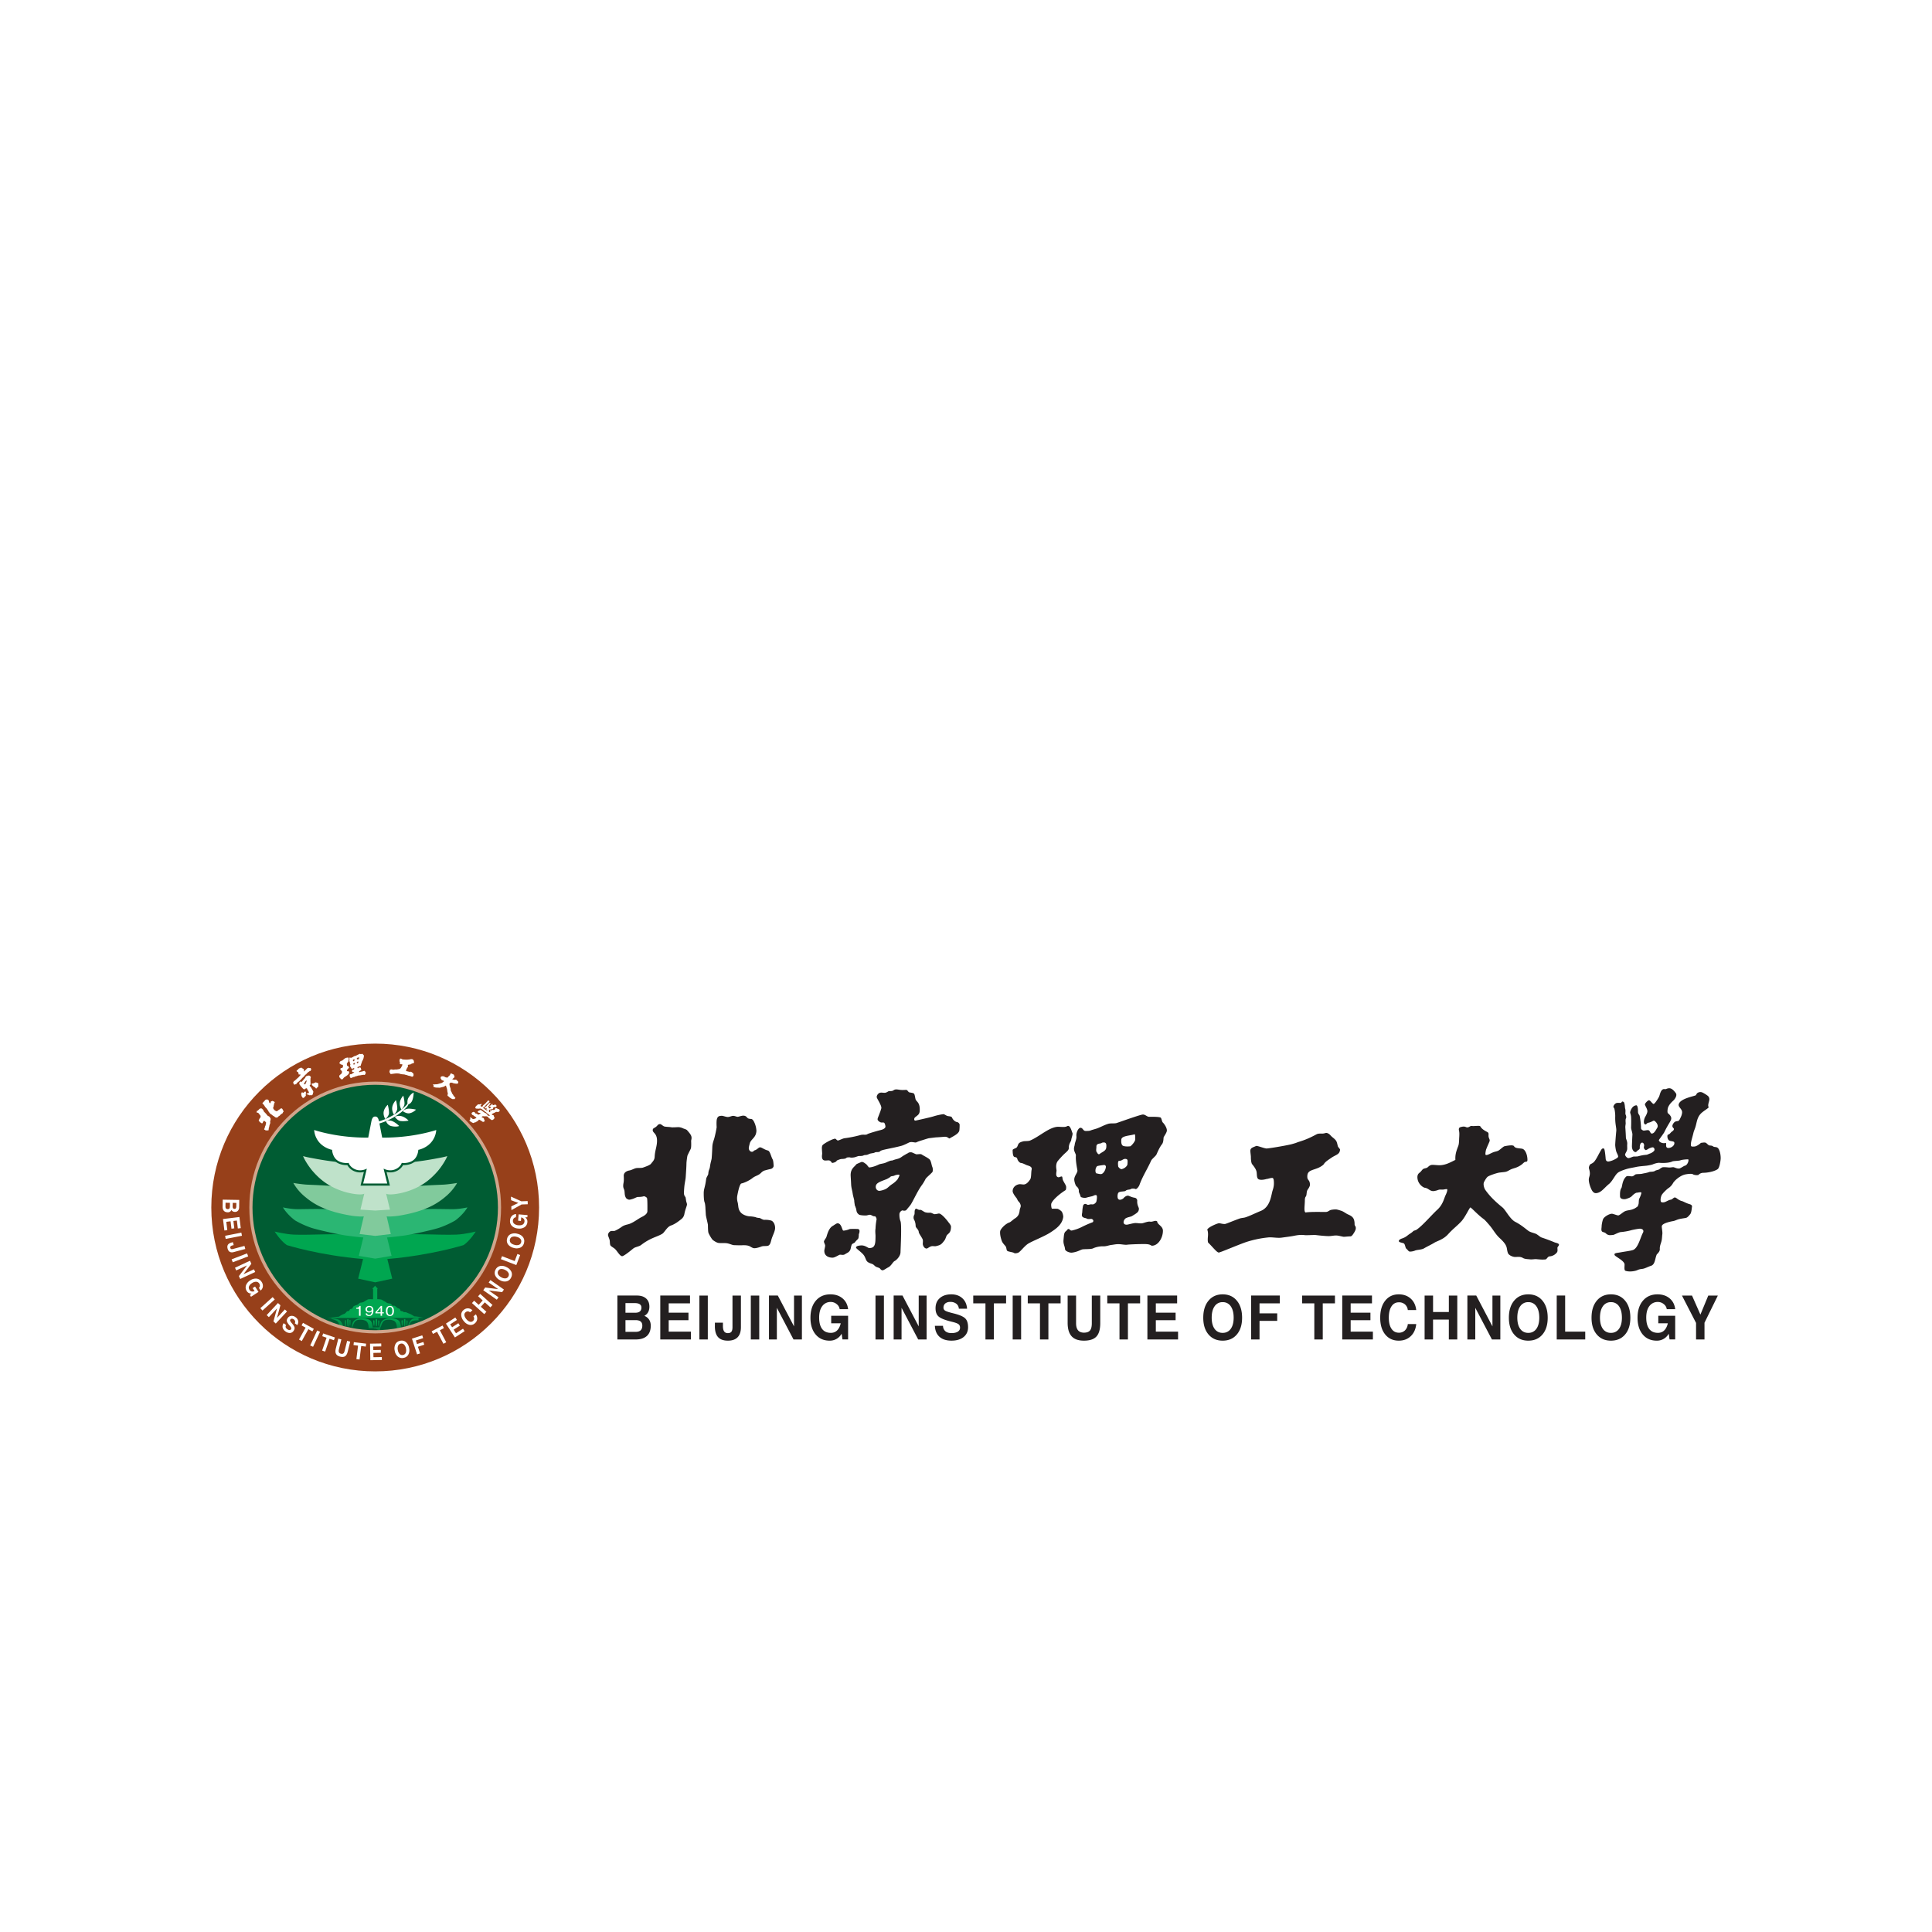 <svg width="128" height="128" fill="none" xmlns="http://www.w3.org/2000/svg"><g filter="url(#a)"><path fill-rule="evenodd" clip-rule="evenodd" d="M14 64c0-5.997 4.861-10.858 10.858-10.858 5.997 0 10.858 4.861 10.858 10.858 0 5.997-4.86 10.858-10.858 10.858C18.861 74.858 14 69.997 14 64Z" fill="#97401A"/><path fill-rule="evenodd" clip-rule="evenodd" d="M16.623 64a8.235 8.235 0 0 1 8.235-8.235 8.235 8.235 0 1 1 0 16.47A8.235 8.235 0 0 1 16.623 64Z" fill="#005C33"/><mask id="b" style="mask-type:alpha" maskUnits="userSpaceOnUse" x="16" y="55" width="18" height="18"><path d="M16.623 64a8.235 8.235 0 0 0 8.235 8.235 8.235 8.235 0 1 0 0-16.47" fill="#fff"/></mask><g mask="url(#b)" fill-rule="evenodd" clip-rule="evenodd" fill="#00A650"><path d="M24.848 69.178s-.037.06-.078.102c-.041.04-.102.081-.088.095.013.013.034.03.034.03v.676s-.297-.02-.363.018c-.071.041-.154.088-.228.14-.075.05-.19.059-.259.069-.052.007-.127.112-.198.14-.072.026-.17.059-.21.078-.084.045-.091.163-.138.18-.048.016-.13.005-.16.089-.033.095-.162.066-.178.09-.024.033-.138.165-.18.168-.04.004-.27.106-.332.179-.551.047-.76.09-.76.09l6.36-.008s-.377-.101-.624-.102a1.707 1.707 0 0 0-.32-.179c-.07-.02-.186-.079-.218-.089-.07-.024-.145.004-.169-.02-.041-.041-.081-.056-.149-.06-.068-.003-.052-.035-.08-.099-.027-.064-.099-.07-.159-.1-.044-.022-.152-.136-.206-.154-.055-.016-.114.015-.148-.012-.034-.027-.067-.112-.132-.13-.065-.016-.222-.027-.26-.071-.037-.044-.182-.099-.267-.163-.085-.065-.344-.06-.344-.06v-.683s.027-.007.024-.027c-.003-.02-.054-.051-.088-.085a.95.95 0 0 1-.082-.102ZM21.95 71.351s.003.045.053.05c.05.004.226.062.31.112.175.103.202.455.202.455l.26-.002.003.089.215.002s-.131.019-.067.023c.064.005.232.002.215.007-.017.004-.256.023-.202.023.054 0 .324.035.357.007.034-.028.007-.142.007-.142h-.374s0-.052-.044-.056c-.043-.004-.141-.004-.141-.004s-.074-.383-.31-.482c-.236-.1-.485-.082-.485-.082Z"/><path d="M22.862 71.47s-.014.326 0 .365c.013.039.067.028.067.002 0-.026.007-.329-.007-.36-.013-.03-.06-.008-.06-.008ZM23.007 71.418c-.014.043 0 .417.013.438.013.022.077.026.077 0 0-.025 0-.425-.013-.447-.013-.022-.064-.034-.077.009ZM23.189 71.441c-.04.005-.034.067-.034.132 0 .064-.003.26.034.26.036 0 .03-.23.03-.26s.01-.136-.03-.132ZM24.774 71.465c-.047 0-.047.034-.047.116s.02.271.054.271.034-.232.034-.28c0-.047-.013-.107-.04-.107ZM24.943 71.385c-.068 0-.054.084-.054.162 0 .077-.013.327.047.327.061 0 .047-.237.047-.323 0-.086.017-.166-.04-.166ZM25.085 71.478c-.028 0-.028.026-.028.107 0 .082-.013.267.028.267.04 0 .037-.228.043-.28.007-.051-.003-.094-.043-.094ZM26.648 71.465c-.047 0-.047.034-.047.116s.02.266.053.266c.034 0 .034-.227.034-.274 0-.047-.012-.108-.04-.108ZM26.817 71.385c-.068 0-.055.084-.055.162 0 .077-.013.327.048.327.06 0 .047-.237.047-.323 0-.086.017-.166-.04-.166ZM26.958 71.478c-.027 0-.027.026-.027.107 0 .082-.014.267.027.267.04 0 .037-.228.044-.28.007-.051-.004-.094-.044-.094Z"/><path d="M25.199 71.971c-.015.062-.029.138-.01.17a.71.71 0 0 1-.201 0c-.03-.009.113-.016.085-.03-.015-.008-.06-.006-.071-.012-.03-.014.029-.016.03-.033.002-.01-.097.005-.11-.005-.02-.012.042-.028.042-.028l-.19-.005.038-.03h-.39s.02-.41-.22-.503a.831.831 0 0 0-.566-.024c-.201.07-.252.413-.283.433-.03.019-.05-.015-.05-.015s.044-.275.125-.357c.076-.078.186-.172.474-.192.287-.02.546.054.66.174.115.12.129.43.129.43l.444-.01s.085-.32.166-.402c.076-.078.186-.172.475-.192.286-.02.546.054.66.174.115.12.128.43.128.43l.445-.01s.094-.38.255-.51c.162-.129.465-.106.465-.106v.164s-.33-.027-.461.067c-.118.084-.185.35-.189.398-.003.047.026.035-.019.06a.798.798 0 0 1-.24.043c-.032 0 .116-.047.12-.056.003-.008-.209.051-.239.051-.022 0 .129-.014.129-.014l-.209-.013.064-.02h-.39s.02-.41-.22-.503a.832.832 0 0 0-.565-.024c-.202.07-.253.413-.283.433a.337.337 0 0 0-.028.067Z"/></g><path fill-rule="evenodd" clip-rule="evenodd" d="M24.858 55.87c-4.483 0-8.13 3.647-8.13 8.13 0 4.483 3.647 8.13 8.13 8.13 4.484 0 8.132-3.647 8.132-8.13 0-4.483-3.648-8.13-8.132-8.13Zm0 16.47c-4.598 0-8.34-3.742-8.34-8.34s3.742-8.34 8.34-8.34c4.599 0 8.34 3.742 8.34 8.34s-3.741 8.34-8.34 8.34Z" fill="#D0A58C"/><path fill-rule="evenodd" clip-rule="evenodd" d="M23.89 70.52h-.077c-.03.106-.083.117-.21.124v.065h.182v.464h.105v-.653ZM24.461 70.954c.073 0 .15-.028.18-.078l.002.002c-.025.17-.082.245-.189.245-.08 0-.127-.041-.132-.107h-.098c0 .063.049.174.233.174.27 0 .284-.298.284-.368 0-.105-.025-.303-.275-.303-.165 0-.251.106-.251.225 0 .13.101.21.246.21Z" fill="#fff"/><path fill-rule="evenodd" clip-rule="evenodd" d="M24.475 70.881c-.066 0-.16-.016-.16-.141 0-.087.061-.147.152-.147.113 0 .159.065.159.14 0 .129-.1.148-.15.148Z" fill="#00A650"/><path fill-rule="evenodd" clip-rule="evenodd" d="M25.428 71.014v-.07h-.115v-.424h-.08l-.36.414v.08h.342v.159h.098v-.16h.115Z" fill="#fff"/><path fill-rule="evenodd" clip-rule="evenodd" d="M25.213 70.647h.002v.296h-.252l.25-.296Z" fill="#00A650"/><path fill-rule="evenodd" clip-rule="evenodd" d="M26.101 70.855c0-.136-.043-.336-.268-.336-.225 0-.269.2-.269.336 0 .135.044.335.269.335.225 0 .268-.2.268-.335Z" fill="#fff"/><path fill-rule="evenodd" clip-rule="evenodd" d="M25.997 70.855c0 .164-.052.262-.164.262-.113 0-.164-.098-.164-.262 0-.163.051-.262.164-.262.112 0 .164.099.164.262Z" fill="#00A650"/><path fill-rule="evenodd" clip-rule="evenodd" d="M23.152 54.154c-.01-.038.01-.092.031-.095.027-.004.031.03.06.026.013-.002.041-.005.053-.013.008-.006.052-.025.066-.032.04-.021.068-.044.112-.065.029-.014.07-.012.092-.023.065-.033.244-.128.27-.131.025-.004.047.018.068.016.037-.006.113-.018.128-.01.009.006.02.043.03.05.014.01.054.05.055.082.002.026-.026.07-.025.08.004.038.002.058-.006.072a.536.536 0 0 0-.044.12c-.005.017-.044.057-.048.073-.03.104-.068.179-.09.282-.003.017-.024.052-.036.048-.012-.004-.041-.003-.052.009-.007.008-.039.008-.052.025-.01.013-.069.012-.077.036-.005.015-.003.05.01.063.019.02.053-.008.06-.02.005-.011.027-.032.044-.03.012.001.039.012.072.013.02 0 .031.017.031.027.003.047.028.07.03.083a.056.056 0 0 1-.006.037c-.012.019-.029.03-.055.052-.014.012-.047.02-.067.036a.056.056 0 0 0-.016.044c.003.024.025.024.038.023.013-.002.066-.028.091-.031.026-.004.05-.002.072-.008.016-.004.06-.031.084-.03.028.002.056-.029.076-.012.005.033.068.04.075.091.01.073-.025.162-.089.176-.026.006-.01-.018-.104-.003a2.018 2.018 0 0 0-.167.03c-.024.008-.06.004-.092.008-.033.003-.064.016-.079.02-.027.005-.052.023-.088.027a.269.269 0 0 0-.106.037c-.02.014-.082.018-.111.026-.02.006-.05.037-.11.052-.022.006-.075-.005-.08-.027-.006-.033-.027-.05-.03-.096l-.002-.046c0-.012-.002-.04.017-.055.004-.002.011-.025.024-.026.013 0 .018.018.037.012a.468.468 0 0 0 .094-.048c.033-.024.088-.057.12-.073.012-.026-.017-.036-.026-.033-.019.005-.04.01-.053 0-.026 0-.04-.005-.047-.015-.007-.011-.003-.034-.004-.043-.001-.018-.003-.027-.002-.052 0-.016-.001-.04.023-.042.013-.002.017.007.03.005.013-.002.017-.008.03-.01.014-.001.022-.001.03-.005a.067.067 0 0 0 .024-.029.193.193 0 0 0-.002-.062c-.004-.017-.02-.012-.037 0-.012.008-.027.012-.046.02-.009.002-.029.014-.042.016a.116.116 0 0 1-.036 0c-.016-.002-.015-.014-.022-.025-.005-.01-.018-.026-.019-.04-.003-.036-.034-.044-.04-.053a.183.183 0 0 1-.027-.063c-.005-.041.028-.08.02-.104-.006-.021-.036-.101-.038-.158-.001-.015-.024-.036-.03-.065-.005-.023.002-.037 0-.053 0-.02.014-.06.006-.09ZM23.105 54.128c.008.013-.004.054-.003.077 0 .016-.022.04-.014.089.004.02-.013.04-.038.068a.776.776 0 0 0-.065.096c-.016.043.003.084.005.097.002.013-.003.052.015.064.021.015.034-.008.05-.008.011 0 .008.023.023.044.03.041.04.047.042.07 0 .012.002.023-.007.03-.025.02-.113.104-.129.162-.003.012.008.053.015.056.012-.003.043-.006.056-.008.013-.002.046.016.055.026.009.01.022.039.022.052.002.082-.056.138-.117.19-.058.05-.166.11-.215.148-.041.033-.075.102-.1.117 0 0-.028.016-.044.008-.01-.006-.037-.004-.066-.009-.023-.004-.017-.036-.035-.052-.019-.016-.038-.03-.048-.05a.255.255 0 0 1-.032-.1c-.001-.025.044-.09.087-.11.012-.006.04-.042.052-.05a.102.102 0 0 0 .04-.091c-.002-.022.007-.04.004-.055 0-.002-.008-.028-.024-.04-.014-.009-.02-.02-.029-.033 0 0-.052-.047-.056-.073-.005-.04.023-.074.062-.085.012-.003.036 0 .049-.004.03-.007.047-.038.06-.065.01-.02-.002-.077 0-.106.004-.036-.037-.036-.06-.041-.018-.005-.044-.016-.064-.015-.017.001-.04-.022-.045-.038-.012-.021-.02-.013-.036-.017-.02-.005-.026-.058-.028-.071-.001-.007.013-.016.03-.027.016-.009.016-.027.021-.043.007-.023.03-.032.05-.04.014-.006.053-.008.071-.019.095-.055.194-.183.291-.192.05-.004.07-.005.088-.02.028-.021.054.044.067.068Z" fill="#fff"/><path fill-rule="evenodd" clip-rule="evenodd" d="M23.777 54.046c.007.005.012.042.013.055.003.018-.022.061-.041.08 0 0-.048.014-.078.007-.024-.005-.03-.043-.03-.065-.002-.043.085-.053.136-.077ZM23.437 54.187c.038-.015.052-.003.054.046 0 .036-.036.051-.063.078-.013.014-.03-.012-.03-.012-.016-.011-.011-.041-.015-.06-.007-.044.044-.036.054-.052ZM23.7 54.329c.01-.005.034-.008.039.008a.22.22 0 0 1 .005.048c-.007.029-.038.05-.057.057-.009.002-.038-.015-.04-.028-.002-.013-.013-.041-.002-.058.028-.001.038-.02.055-.027ZM23.493 54.423a.02.02 0 0 1 .023.02c.001.035-.015.066-.032.079-.012.008-.042.004-.065.002a.064.064 0 0 1-.01-.036.066.066 0 0 1 .012-.042.472.472 0 0 1 .072-.023Z" fill="#8C492C"/><path fill-rule="evenodd" clip-rule="evenodd" d="M20.285 55.301c.01-.007.035-.006.058-.01.01-.002.039-.03.054-.03.03.002.087-.005.107.004.023.01.049.045.06.051.012.007.028.03.032.048-.01.05-.026.083-.026.105 0 0 .004.041 0 .072-.006.079.004.158.006.24 0 .023-.007.054-.01.083-.002.01-.017.023-.031.025-.01.001-.024.032-.01.055.006.01.021.037.049.058.031.024.147.243.173.29.023.04.005.099-.005.114-.012.017-.005.064-.024.093-.013.021-.026.054-.037.06-.01.007-.022.004-.034-.002-.009-.003-.037.006-.048.007-.017 0-.028-.007-.045-.006-.016.002-.043.012-.065.006-.02-.005-.032-.021-.058-.036-.036-.02-.117-.02-.124-.031-.012-.017.032-.047.037-.05.036-.023.077-.013.087-.02.038-.022.047-.047.018-.102a1.356 1.356 0 0 0-.027-.048c-.007-.011-.03-.041-.04-.065a.696.696 0 0 1-.042-.094c-.005-.008-.024-.022-.033-.02-.015.016-.04.006-.055.015-.01.007-.022.023-.033.03-.01.006-.037.022-.063.03a.072.072 0 0 1-.032-.007c-.019-.01-.023-.023-.039-.036-.005-.002-.019-.017-.024-.017-.009-.012-.027-.032-.033-.043-.007-.01-.036-.034-.055-.058-.022-.028-.044-.045-.066-.078l-.058-.085c-.035-.062-.007-.097-.006-.13.01-.018.027-.039.037-.053.02-.008.03-.005.059-.003.004.003.03.01.038.016a.275.275 0 0 0 .077-.083c.01-.017.04-.035.056-.06a.222.222 0 0 1 .04-.049c.01-.006.012-.013.033-.034.018-.02.028-.028.04-.053a.371.371 0 0 1 .019-.04c.006-.01.01-.021.018-.03.005-.011.005-.017.025-.029Z" fill="#fff"/><path fill-rule="evenodd" clip-rule="evenodd" d="M20.646 55.8c.013-.01.03.001.05-.016.006-.005.045 0 .057-.004a.144.144 0 0 0 .047-.022c.012-.01.042-.006.052-.013.01-.006.025-.02.034-.028.02-.018.107.012.137.025.013.005.025.008.045.02.007.005.02.035.023.047.007.028-.002.038-.006.06-.004.017.008.045.005.065 0 .01-.003.036-.009.051a.137.137 0 0 1-.038.05c-.01.01-.031.017-.041.028-.018.017-.022.041-.033.048-.014.008-.037.004-.056-.017-.01-.01-.017-.036-.032-.047-.02-.015-.069-.034-.076-.045-.017-.026-.053-.023-.063-.04-.025-.038-.046-.047-.055-.053a.057.057 0 0 1-.02-.042c0-.017-.03-.042-.021-.067ZM19.999 56.374c.039-.024.082.043.096.035a.213.213 0 0 0 .049-.05c.004-.004.067-.04.067-.04.01-.007.022-.011.03-.004.014.014.017.042.017.042.007.01.02.036.019.047-.002.013-.009.028-.01.05 0 .009-.018.027-.016.04.004.03.019.047.015.073-.004.02-.012.028-.025.055-.012.022-.037.023-.047.034-.008.01-.03.054-.049.066-.04.024-.088.029-.115-.018-.007-.01-.015-.041-.022-.052-.006-.011-.027-.02-.034-.032-.006-.01.001-.043-.003-.059-.012-.043-.025-.097-.002-.137.01-.017.019-.043.03-.05ZM19.795 54.799c.01-.007.03-.015.044-.02.018-.009.04-.025.051-.032.013-.008.02.002.04.006.007 0 .042-.02.057-.015.014.006.036.039.05.047.019.012.05.006.085.06.035.053.022.063.005.111-.002.017.01.036.026.022.024-.022.118-.112.139-.135a.644.644 0 0 1 .08-.077c.01-.008.032-.003.05-.008.015-.004.038-.02.05-.011.024.017.055.023.075.014.01-.004.031 0 .038.011l.028.052c.017.037-.028.098-.044.13-.006.011-.028-.006-.057.014-.01.007-.067.049-.078.055l-.06.047c-.013.012-.037.04-.05.053-.017.02-.03.034-.046.057-.009.01-.036.013-.058.032-.01.008-.034.056-.062.085-.07.072-.162.146-.165.165-.003.023-.035.026-.045.046-.006.011-.035.029-.045.045-.016.029-.032.027-.041.042-.008.013-.02.02-.038.03-.012.007-.023.025-.038.04a.107.107 0 0 1-.038.024.127.127 0 0 0-.031.02c-.003.019-.023.03-.042.044a.188.188 0 0 0-.034.04c.003.013-.008.03-.024.044-.015.013-.013-.006-.043-.003-.015.001-.037.027-.057.03-.024.002-.04-.026-.05-.05-.002-.005-.016-.025-.031-.047-.01-.014-.018-.03-.013-.044.01-.03.05-.099.077-.122.009-.008.028.006.039 0 .01-.007.034-.048.05-.06.047-.036.088-.076.131-.12.022-.022.052-.026.059-.047.01-.015.076-.087.096-.107.012-.012.034-.034.031-.057 0-.008-.018-.024-.025-.029-.017-.013-.025.003-.04.01-.015.005-.04 0-.048-.006-.008-.008-.01-.026-.012-.038l-.007-.04-.01-.048c-.008-.027-.087-.063-.103-.077-.01-.008-.012-.025-.009-.041.007-.03.035-.034.056-.047.017-.011.022-.03.027-.037.006-.007.026-.015.033-.024.012-.015.008-.022.027-.034Z" fill="#fff"/><path fill-rule="evenodd" clip-rule="evenodd" d="M20.264 55.606s.02-.024.037-.03c.009-.002.01.03.01.053 0 .01-.01.05-.022.072-.017.033-.018.055-.031.08a.227.227 0 0 1-.05.056c-.024.014-.046 0-.056-.014-.015-.022-.008-.042 0-.056.014-.028.037-.053.06-.084.002-.006.016-.026.019-.038.004-.016.023-.02.033-.039Z" fill="#8C492C"/><path fill-rule="evenodd" clip-rule="evenodd" d="M32.882 57.227c.018.023.011.062.007.085-.004.028-.05.038-.08.036a.2.2 0 0 0-.09.009c-.01.003-.049.029-.048.044 0 .004.004.041-.014.06-.02.021-.055.016-.163.05 0 .002-.087.012-.099.014-.02.003-.013.054.021.075.018.01-.048.029-.017.061.023.024.074.033.089.002 0-.016-.023-.038-.025-.054-.003-.026.03-.056.037-.051.016.01.035.007.045.007.01 0 .033.01.046-.002.008-.008-.008-.038.04-.045.032-.005.042.013.054.02.01.007.038-.004.053-.009a.127.127 0 0 0 .044-.023c.03-.027.012-.072.04-.087.057-.032.18.064.198.068.006.002.019-.006.029-.004a.056.056 0 0 1 .042.036c.004.013.011.039.014.07.001.01-.004.028-.022.04-.015.012-.058.027-.061.048-.001.01-.066-.012-.105-.013-.066-.004-.106.035-.156.058-.004.002-.043.017-.052.023l-.056.03c-.024.013-.052.027-.068.046-.01.012.008.025.017.035.018.018.064.024.078.025.013.011.03.023.035.035.006.012 0 .038.006.05.007.012.019.016.022.042.002.014.024.026.021.05-.004.035-.045.082-.067.1-.022.018-.074.052-.098.051-.022 0-.087-.032-.14-.088-.012-.011-.032-.023-.05-.022-.008.001-.036-.03-.038-.05-.002-.013-.032-.039-.056-.056a.243.243 0 0 0-.164-.035.154.154 0 0 1-.074 0 .372.372 0 0 0-.096-.003.107.107 0 0 0-.064.042c-.005.009.004.023.02.033.016.01.05.018.067.032.015.012.04.006.049.017.011.014.002.046.024.084.008.014.012.042.03.078.002.005.018.031-.002.044-.012.007-.049.039-.072.04-.02.001-.047.003-.06-.007-.026-.018-.038-.03-.067-.049-.014-.009-.038-.017-.051-.027-.02-.015-.102-.075-.128-.054-.014.012-.039.05-.06.065-.02.013-.038.031-.062.044-.026.014-.052.022-.075.046-.019.019-.058.014-.064.014-.047.016-.092.063-.134.038-.03-.016-.067-.027-.088-.045-.036-.032-.043-.026-.066-.04a.197.197 0 0 1-.075-.083c-.002-.017.029-.036.044-.051.03-.029-.007-.132.001-.15.01-.022.033.003.06.024.048.035.09.07.115.084.053.03.155-.033.213-.048.019-.005.034-.023.011-.052a.654.654 0 0 0-.084-.063.618.618 0 0 1-.085-.065c-.018-.016-.073-.032-.083-.042-.018-.019-.04-.028-.04-.07 0-.012-.01-.027-.012-.038-.005-.019.027-.036.036-.045a.288.288 0 0 1 .069-.042c.024-.01.087.008.108.03.01.01.025.053.034.063.01.01.053.012.077.02.027.009.05.033.073.046.03.016.038.015.054.02.015.004.024-.004.033-.007.013-.005.037-.032.052-.036a.295.295 0 0 0 .06-.025c.015-.01-.02-.029-.03-.038-.01-.01-.039-.015-.062-.015-.024 0-.048-.015-.064-.023a.078.078 0 0 1-.035-.038c-.006-.023.005-.03.021-.045.02-.019.046-.037.06-.037.017 0 .067-.052.13-.047.02.002.036.046.054.05.014.005.028.006.033.01.014.007.036.035.052.045.022.015.04.031.068.045.01.005.03.031.049.036.012.004.008.002.046.024-.001-.003.023.003.035.008.011.003.04.04.048.05.013.017.035.03.04.04.01.018.012.035.03.052.01.01.055.018.067.026.02.015.069-.003.074-.02a.3.3 0 0 0-.065-.055c-.019-.01-.057-.052-.07-.057a.309.309 0 0 1-.107-.092.193.193 0 0 0-.06-.04.42.42 0 0 1-.06-.042c-.02-.019-.056-.053-.088-.075-.016-.01-.05-.037-.073-.051a.389.389 0 0 0-.101-.048c-.03-.005-.057.003-.107.01a.226.226 0 0 1-.047.002c-.065-.01-.125.003-.165-.027-.017-.013-.025-.024-.02-.052a.28.28 0 0 1 .063-.112c.028-.027.052-.015.09-.082.009-.014.036-.025.05-.02.004.002.025.01.04.01.049-.001.098-.023.162-.034 0 0 .017.003.018.016.001.01-.04.058-.068.088-.017.018-.011.035.005.047.024.017.056.03.07.034.006 0 .027.01.036 0 .01-.008.017-.036.024-.048a.313.313 0 0 1 .046-.06c.01-.009.071-.059.118-.095.029-.021.044-.06.11-.117.02-.018.06-.064.058-.074-.004-.017.038-.027.059-.013.008.006.023.024.03.031.007.007.02-.006.026.007.006.014.003.017-.008.033-.011.018-.022.024-.032.042-.013.02-.041.033-.044.048-.001.005-.015.026-.029.028-.007 0-.027.02-.034.028-.01.012-.028.02-.042.035a3.27 3.27 0 0 1-.075.079c-.011.01-.017.04-.044.06-.01.007-.028.028-.04.035-.022.017-.054.014-.06.028-.008.015-.007.036-.002.044.008.015.042.024.053.033.01.008.024.027.038.036a.438.438 0 0 1 .07.051c.008.01.033.017.042.024.012.006.033.01.043.01.01 0 .018-.003.024-.015.01-.021-.01-.03-.032-.04-.012-.007-.045-.01-.045-.022 0-.021.003-.029.022-.039.012-.007.027-.034.007-.044-.015-.007-.042.011-.052.022-.013.015-.026.006-.037.005-.012-.002-.028.003-.034-.011-.008-.02.001-.045.022-.065l.094-.08c.02-.016.035-.054.051-.068.04-.035.074-.066.087-.082.012-.014.02-.03.023-.034.008-.01.037-.02.06-.021.01-.001.029.001.044.014.012.01-.014.04-.035.059a.055.055 0 0 0-.02.037.55.55 0 0 1-.085.106c-.019.016-.011.021-.01.034 0 .019.043.033.045.053.001.013-.012.032-.006.04.015.027.07.008.084.006.041-.006.044-.068.036-.08-.004-.006-.035-.012-.054-.027-.023-.017-.032 0-.04-.016-.011-.02.032-.048.058-.054.024-.006.053-.014.065-.028.019-.02.024-.058.034-.068.007-.007.053-.008.063.002.01.01-.003.05.004.064.009.009.066-.001.098-.01.019-.005.06-.036.09-.023.01.004.016.02.026.023.01.002.025.015.03.02ZM17.02 57.602c.009-.007.037-.006.05-.016.018-.012.038-.035.058-.05.009-.006.042-.047.05-.056a.131.131 0 0 1 .044-.027c.009-.003.031-.02.045-.018.032.001.065 0 .086.015.019.013.02.025.033.035a.37.37 0 0 1 .053.053c.006.01.016.046.032.082.011.016.044.056.054.065.028.027.047.047.104.108.018.019.033.043.058.073.008.01.035.04.053.057.026.025.043.017.05.023a.317.317 0 0 1 .027.017c.015.011.033.015.04.025.014.016.027.05.057.091a.09.09 0 0 1 .016.065.379.379 0 0 1-.025.125c-.02.041.006.101.001.13-.005.03-.023.07-.035.104a.593.593 0 0 0-.033.146c-.002.026-.022.054-.029.08-.002.009-.005.11-.02.15-.008.025-.07.009-.105.009-.025 0-.027.005-.062.01-.018.003-.04-.024-.056-.033-.018-.01-.047-.019-.052-.025-.016-.015-.017-.04-.011-.05.007-.014.024-.024.029-.038a.401.401 0 0 0 .018-.084c.005-.033.025-.06.032-.077.021-.047.026-.112.037-.15.008-.023.02-.067-.002-.09 0 0-.094-.09-.108-.094-.016-.005-.038.01-.038.01a.203.203 0 0 1-.038.053c-.009.01-.015.041-.025.058-.006.011-.014.033-.027.038-.013.005-.02.01-.038.004-.028-.009-.04-.027-.063-.04-.015-.01-.027-.008-.046-.026-.024-.024-.017-.03-.073-.076-.032-.027-.015-.067-.002-.087.017-.025.019-.058.038-.08.01-.012.035-.036.04-.049.01-.023.028-.062.03-.088-.007-.029-.003-.056-.029-.084-.05-.052-.061-.089-.105-.133-.052-.053-.087-.037-.108-.042a.029.029 0 0 1-.022-.022c.002-.024.009-.03.005-.06 0-.012.001-.023.011-.03ZM17.57 56.878c.021-.02.035-.012.052-.015.01-.003.024-.016.033-.023.009-.008.03-.004.045.001a.25.25 0 0 1 .085.047c.05.05.028.096.047.139 0 0 .026.046.039.054.03.02.062 0 .053-.029.015-.025.01-.047.016-.064.006-.02.049-.02.086-.045.022-.014.074.02.106.028.017.003.048.03.058.038.012.01.014.033.005.048a.766.766 0 0 0-.032.059c-.014.025-.008.048-.01.067-.004.03-.018.052-.021.086-.003.04-.021.1-.04.131-.002.027.05.097.07.125.015.019.04.036.051.041.035.018.055.05.106.052a.152.152 0 0 0 .095-.041.337.337 0 0 1 .052-.043c.016-.005.036-.026.04-.028.014-.004.039-.013.046-.022a.247.247 0 0 1 .056-.048c.03-.016.076.006.098.034.02.027.032.066.052.1.015.024.032.045.03.07-.002.018-.037.043-.046.066a.224.224 0 0 1-.04.07c-.013.013-.043.018-.054.023-.029.014-.053.044-.064.057-.015.017-.058.06-.058.06-.009.009-.041.022-.063.038-.024.018-.054.06-.075.072a.212.212 0 0 1-.056.018.305.305 0 0 1-.09-.018c-.016-.006-.066-.053-.07-.057-.015-.01-.085-.048-.095-.057l-.052-.043a.298.298 0 0 0-.053-.038c-.023-.008-.07-.052-.08-.06-.038-.036-.034-.052-.099-.13-.007-.008-.015-.043-.022-.05-.034-.037-.022-.041-.048-.071-.021-.026-.042-.063-.05-.07-.034-.04-.082-.087-.09-.096-.02-.022-.03-.04-.046-.069a1.042 1.042 0 0 0-.076-.109s-.05-.04-.062-.061c-.017-.028-.008-.042.008-.061.01-.012.04-.025.055-.04.014-.014.021-.04.03-.05.014-.016.033-.021.042-.03.01-.01.02-.041.036-.056ZM27.337 54.18c.013.004.029.02.035.034.014.028.035.045.046.072.006.017.004.04.004.062 0 .015.017.037.015.044-.018.052-.057.041-.118.065-.03.011-.07.023-.092.045a.176.176 0 0 1-.068.025c-.065.011-.118-.002-.135.052-.02.057.016.042.003.103-.003.014-.02.032-.03.04-.018.015-.02.025-.026.037-.006.015-.009.03-.022.04-.01.008-.015.028-.02.044-.015.055-.036.102-.023.12.062.008.149.032.215.049.026.006.04-.008.061-.008.016 0 .042.004.055.008.013.004.036.018.054.03.015.009.034.031.049.045.018.018.054.035.059.078.002.016-.002.038-.005.053-.002.006-.001.017.002.02a.046.046 0 0 1-.001.029.117.117 0 0 1-.03.04c-.014.011-.032.03-.047.027-.04-.008-.06-.01-.073-.014-.013-.004-.052-.027-.075-.033-.027-.007-.053-.005-.082-.013a1.355 1.355 0 0 1-.13-.044c-.021-.009-.098-.02-.122-.03-.048-.02-.095-.019-.125-.02-.023-.002-.084-.01-.122-.013-.044-.005-.095-.03-.134-.037a1.132 1.132 0 0 0-.25-.01c-.107.01-.307.043-.32.038-.02-.008-.05-.08-.085-.133-.001-.018.01-.049.013-.062a.16.16 0 0 0 .012-.077c.021-.025.12-.038.137-.037.014 0 .046.025.07.025.014 0 .11-.014.163-.02.018-.001.047.004.063.004.049-.003.125-.02.179-.028.116-.015.153-.142.181-.186a.223.223 0 0 0 .032-.07c.006-.024.012-.053 0-.06-.02-.008-.052-.002-.065-.006 0 0-.054.004-.082-.015-.022-.015-.01-.045-.006-.08.004-.03-.01-.064-.026-.1-.007-.014 0-.061.005-.074.004-.013.008-.057.011-.07.009-.034.04-.029.073-.036.013-.003.07.04.102.053.012.005.177.02.27.02h.049l.035-.004a.988.988 0 0 0 .215-.034.127.127 0 0 1 .057.007c.025.007.037.001.05.005ZM29.998 55.162c.018.016.078.037.078.05 0 .03.016.061.033.088.016.024-.002.031-.01.055-.009.02-.002.035-.017.048-.015.013-.047.034-.08.062-.006.007-.038.039-.029.047.009.008.023.008.037.01.007 0 .035.002.052.005.016.003.039.013.057.012.029-.002.068-.014.08-.007 0 0 .086.027.086.049 0 .03.03.041.061.068.029.023.018.085-.005.129-.01.017-.014.023-.034.013-.01-.006-.033.005-.059.007-.059.003-.084-.012-.12-.015-.027-.002-.043.002-.07-.008-.025-.011-.048-.023-.068-.029a.478.478 0 0 0-.12-.02.207.207 0 0 0-.06.03c-.027.016-.034.066-.032.082a.94.94 0 0 0 .067.259c.015.04.006.151.042.205.037.057.055.111.074.155.01.025.04.05.054.068.015.021.022.053.034.066.028.032.053.062.095.116.01.013.031.027.03.043 0 .013-.025.014-.031.024-.008.012-.015.035-.032.042a.112.112 0 0 1-.091-.004c-.013-.006-.03.005-.043.008-.012.002-.023-.008-.032-.011a.678.678 0 0 1-.062-.041c-.015-.011-.043-.019-.067-.038-.007-.005-.042-.025-.052-.045-.023-.04-.061-.042-.085-.065-.016-.016-.035-.044-.031-.066.01-.06.043-.06.003-.188-.017-.053-.016-.116-.025-.166-.002-.01-.013-.076-.022-.096-.032-.073-.05-.16-.061-.182-.005-.008-.101.063-.163.082-.069.02-.111.022-.196.05-.073.023-.141.002-.174.004-.03.001-.1-.004-.125-.003-.034 0-.076-.027-.1-.029a.145.145 0 0 1-.054-.018c-.012-.01-.01-.03-.016-.047-.006-.013.015-.05.004-.065-.007-.008-.03-.028-.034-.038-.004-.013.01-.023.045-.016.032.007.05.005.083 0 .007-.001.045-.002.06-.008.01-.003.029.005.038.005.077-.004.221-.056.308-.076.081-.018.128-.073.155-.09.014-.01.044-.033.048-.047.002-.008-.029-.015-.04-.021-.013-.006-.02-.012-.03-.018-.013-.006-.034-.006-.048-.012-.02-.006-.026-.01-.039-.023-.018-.019-.018-.043-.044-.063-.016-.012-.044-.07-.02-.127.012-.028.027-.041.05-.044.02-.002.04-.013.053-.015.017-.002.033.01.051.009.013-.001.026-.009.049-.003.018.005.055.036.085.052.055.027.109.027.17.032a.322.322 0 0 1 .103-.116c.02-.017.038-.049.057-.077.036-.054.031-.062.037-.074.01-.02.024-.016.037-.012.043.012.04.028.053.036.02.012.04.001.052.012Z" fill="#fff"/><path fill-rule="evenodd" clip-rule="evenodd" d="m24.858 68.958-1.129-.245.325-1.298c-2.927-.25-5.053-.925-5.053-.925-.428-.295-.803-.896-.803-.896s.73.18 1.276.203c1.135.045 2.914-.105 4.197.034-.001.006.594.009 1.187.009.593 0 1.188-.003 1.187-.009 1.283-.139 3.063.01 4.197-.035.546-.021 1.276-.202 1.276-.202s-.374.601-.803.896c0 0-2.126.674-5.053.925l.325 1.298-1.129.245Z" fill="#00A650"/><path fill-rule="evenodd" clip-rule="evenodd" d="M24.858 64.258c.849.002 1.72 0 1.715-.012 1.32-.22 2.778-.125 3.492-.136.41-.007.905-.117.905-.117-.086.164-.407.58-.823.875a6.02 6.02 0 0 1-1.006.46c-.358.13-1.814.46-2.42.538-.376.047-.752.096-1.078.12l.301 1.218-1.086.184-1.086-.184.3-1.218c-.325-.024-.7-.073-1.077-.12-.606-.078-2.062-.409-2.42-.538a6.021 6.021 0 0 1-1.005-.46c-.417-.294-.737-.71-.824-.875 0 0 .495.11.905.117.714.011 2.172-.084 3.492.136-.005.012.866.014 1.715.012Z" fill="#2BB673"/><path fill-rule="evenodd" clip-rule="evenodd" d="m24.868 65.88-.01-.002-.009.002-1.024-.122.277-1.176c-.074.035-.557.007-.911-.055-.68-.118-1.342-.286-1.964-.578a4.599 4.599 0 0 1-1.006-.65 3.284 3.284 0 0 1-.79-.928c-.004.008.613.1.885.113.516.025 1.509.06 2.859.173.006.009.851.012 1.683.01.832.002 1.678-.001 1.684-.01 1.35-.113 2.343-.148 2.86-.173.272-.013.888-.105.884-.113-.1.19-.373.59-.79.928-.312.269-.687.501-1.005.65-.622.292-1.284.46-1.965.578-.354.062-.837.09-.91.055l.276 1.176-1.024.122Z" fill="#81CA9C"/><path fill-rule="evenodd" clip-rule="evenodd" d="m24.858 64.202-.978-.061.254-1.057c-.098.068-.393.059-.68.016a4.67 4.67 0 0 1-1.413-.452c-.525-.267-.924-.598-1.318-1.049-.303-.347-.59-.841-.642-1.006.064.024.298.081.532.123.295.052 1.515.31 3.11.38h2.27c1.595-.07 2.815-.328 3.11-.38.234-.042.468-.099.531-.123-.052.165-.338.66-.641 1.006-.394.45-.793.782-1.318 1.05a4.67 4.67 0 0 1-1.414.45c-.286.044-.58.053-.679-.015l.254 1.057-.978.061Z" fill="#BFE2CA"/><path fill-rule="evenodd" clip-rule="evenodd" d="m23.974 62.481.229-.937s-.297.124-.618.02c-.412-.133-.53-.445-.53-.445s-.45.054-.785-.216c-.3-.243-.333-.668-.333-.668s-.519-.104-.87-.543a1.477 1.477 0 0 1-.326-.923c.676.229 2.011.54 3.599.532l.191-.987c.021-.104.069-.41.32-.41h.015c.251 0 .299.306.32.41l.192.987c1.586.009 2.922-.303 3.598-.532 0 .125-.014.532-.326.923-.352.439-.87.543-.87.543s-.033.425-.334.668c-.333.27-.784.216-.784.216s-.118.312-.53.445c-.32.104-.618-.02-.618-.02l.23.937h-1.77Z" fill="#fff"/><path fill-rule="evenodd" clip-rule="evenodd" d="M24.062 62.412h1.593l-.241-.985.127.053s.139.056.32.056c.088 0 .172-.012.25-.038.372-.12.482-.392.486-.404l.02-.05.053.006s.034.004.087.004c.147 0 .425-.026.646-.205.274-.221.307-.615.308-.619l.004-.052.051-.01c.005-.002.5-.106.83-.52.23-.287.293-.586.307-.782-.474.151-1.763.504-3.46.504h-.123l-.01-.056-.192-.986-.004-.016c-.032-.167-.087-.339-.248-.339h-.015c-.161 0-.216.172-.249.339l-.003.016-.192.986-.01.056h-.122c-1.697 0-2.988-.353-3.461-.504.014.196.078.495.307.782.33.413.825.518.83.52l.051.01.004.052c0 .004.035.399.308.619.22.179.5.205.645.205a.847.847 0 0 0 .088-.004l.054-.006.019.05c.004.012.114.284.486.404a.807.807 0 0 0 .25.038c.181 0 .319-.056.32-.056l.127-.053-.241.985Zm1.77.138h-1.947l.222-.904c-.065.015-.153.03-.252.03a.95.95 0 0 1-.291-.046.938.938 0 0 1-.551-.438h-.054c-.164 0-.478-.03-.732-.235-.26-.21-.334-.54-.353-.666a1.71 1.71 0 0 1-.861-.556 1.544 1.544 0 0 1-.341-.966v-.096l.091.03c.367.124 1.705.529 3.512.529h.007l.181-.932.003-.015c.024-.123.088-.45.385-.45h.015c.297 0 .36.327.385.45l.002.015c.014.066.143.733.182.932h.007c1.807 0 3.145-.405 3.511-.529l.092-.03v.096c0 .2-.043.593-.341.966a1.71 1.71 0 0 1-.861.556c-.02.126-.093.456-.353.666-.286.23-.65.24-.786.235a.934.934 0 0 1-.551.438.948.948 0 0 1-.291.045c-.1 0-.187-.014-.252-.03l.221.905Z" fill="#005C33"/><path fill-rule="evenodd" clip-rule="evenodd" d="M24.766 58.377s-.002.005.218-.049c.69-.168 1.5-.635 1.946-1.117.043-.046.1-.12.1-.12.047-.084.082.056-.078.246-.405.481-1.3 1.025-2.172 1.182-.106.02-.122-.13-.014-.142Z" fill="#fff"/><path fill-rule="evenodd" clip-rule="evenodd" d="M25.532 58.146s-.153-.227-.113-.486c.04-.26.27-.465.27-.465s.075.233.085.522c.008.219-.242.429-.242.429ZM26.1 57.853s-.148-.227-.114-.49c.034-.262.245-.475.245-.475s.076.235.09.526c.011.222-.22.44-.22.44ZM25.57 58.276s.202-.096.44.01c.238.107.434.313.434.313s-.165.087-.512.009c-.268-.061-.362-.332-.362-.332ZM26.597 57.517s-.138-.218-.107-.47c.032-.253.228-.457.228-.457s.07.225.083.505c.01.213-.204.422-.204.422ZM27.016 57.176s.209-.026.304-.286c.086-.234.087-.507.087-.507s-.18.07-.339.334c-.13.217-.052.46-.052.46ZM26.152 57.987s.224-.104.474-.03c.25.074.443.286.443.286s-.24.06-.526.029c-.217-.023-.39-.285-.39-.285ZM26.675 57.612s.19-.17.437-.16c.238.01.45.063.45.063s-.165.187-.429.242c-.2.043-.458-.145-.458-.145ZM15.419 63.692l-.005.241c0 .052.01.092.03.118.021.027.053.04.097.041.037 0 .065-.013.084-.04a.223.223 0 0 0 .03-.123l.004-.232-.24-.005Zm-.476-.008-.005.256c0 .054.011.096.037.124.025.027.064.042.116.043.045 0 .08-.013.103-.04.023-.028.035-.07.036-.127l.005-.25-.292-.006Zm.908-.186-.001.101-.007.387a.33.33 0 0 1-.078.227.259.259 0 0 1-.205.079c-.09-.002-.16-.034-.205-.096a.236.236 0 0 1-.021-.034.247.247 0 0 1-.25.156c-.111-.003-.196-.036-.253-.1-.058-.066-.085-.16-.083-.282l.006-.356.002-.1 1.095.018ZM14.773 64.764l1.088-.133.09.736-.096.012-.097.011-.065-.527-.23.028.06.49-.093.011-.094.012-.06-.49-.284.035.068.55-.096.013-.097.012-.094-.76ZM15.99 65.666l.02.103.02.103-1.076.21-.02-.104-.02-.103 1.075-.21ZM16.197 66.545l.027.102.027.101-.76.204c-.108.03-.197.025-.266-.014-.069-.038-.117-.109-.145-.212-.03-.11-.02-.199.026-.266.047-.067.134-.116.26-.147l.064-.017.052.194-.063.017a.27.27 0 0 0-.136.064c-.026.028-.033.062-.022.104.01.04.03.066.057.078.027.011.066.01.118-.004l.76-.204ZM16.368 67.041l.038.098.038.099-1.023.392-.038-.098-.037-.098 1.022-.393ZM15.651 68.17l-.042-.09-.041-.089.993-.463.046.1.047.1-.526.692.697-.325.041.089.042.09-.993.462-.044-.095-.045-.095.54-.71-.715.334ZM16.355 69.544a.432.432 0 0 1-.061-.377.63.63 0 0 1 .28-.335.632.632 0 0 1 .43-.12c.137.018.247.091.33.219a.454.454 0 0 1 .081.308.398.398 0 0 1-.15.263l-.115-.176a.189.189 0 0 0 .065-.13.255.255 0 0 0-.238-.276.467.467 0 0 0-.282.091.46.46 0 0 0-.198.217c-.027.077-.014.155.038.236v-.001a.217.217 0 0 0 .188.105.424.424 0 0 0 .143-.027l.002-.001-.13-.2.16-.102.229.354-.496.322-.076-.118.107-.095h-.021a.333.333 0 0 1-.287-.157ZM18.063 69.937l.07.078.071.079-.814.733-.07-.078-.071-.079.814-.733ZM17.813 71.263l-.072-.067-.072-.067.747-.801.081.075.08.075-.228.839.524-.563.072.067.072.067-.747.801-.153-.142.235-.861-.539.577ZM19.529 71.672a.166.166 0 0 0 .022-.137.232.232 0 0 0-.095-.126.19.19 0 0 0-.123-.042.133.133 0 0 0-.1.06c-.02.026-.022.056-.006.09a.901.901 0 0 0 .123.167c.097.115.152.206.165.273.012.066-.01.14-.071.224a.298.298 0 0 1-.235.132.466.466 0 0 1-.297-.104.435.435 0 0 1-.186-.254.37.37 0 0 1 .068-.289l.164.12a.178.178 0 0 0-.032.142.23.23 0 0 0 .097.128c.054.04.103.06.148.064a.11.11 0 0 0 .103-.046c.024-.034.03-.066.02-.098a.547.547 0 0 0-.102-.148c-.106-.126-.168-.222-.185-.29-.017-.068.002-.14.058-.217a.32.32 0 0 1 .235-.142.418.418 0 0 1 .287.093.394.394 0 0 1 .166.24c.02.094 0 .188-.058.28l-.166-.12ZM20.247 71.96l-.267-.148.047-.085.048-.085.716.397-.046.084-.048.086-.266-.148-.437.788-.091-.05-.093-.052.437-.788ZM21.014 72.148l.095.044.095.045-.463.992-.095-.044-.095-.045.463-.992ZM21.636 72.627l-.287-.1.031-.091.032-.092.774.266-.031.092-.032.092-.288-.099-.293.852-.1-.034-.1-.035.294-.851ZM23.037 73.549c-.037.151-.095.254-.174.305-.079.052-.188.06-.328.026-.134-.033-.224-.093-.271-.18-.047-.086-.052-.202-.017-.348l.166-.663.102.026.102.025-.167.67c-.019.076-.017.137.005.183.022.046.065.077.129.093.068.017.121.012.16-.016.037-.027.066-.082.087-.165l.167-.67.102.026.102.025-.165.663ZM23.722 73.151l-.302-.037.012-.096.012-.097.813.1-.012.096-.012.097-.302-.037-.11.894-.104-.013-.105-.013.11-.894ZM24.535 74.117l-.02-1.096.742-.012.002.096.001.098-.53.01.003.232.493-.009.002.094.001.094-.492.01.005.285.554-.01.002.097.002.097-.765.014ZM26.878 73.635a.467.467 0 0 0 .019-.287.484.484 0 0 0-.126-.265.232.232 0 0 0-.218-.063.232.232 0 0 0-.177.139.488.488 0 0 0-.017.294.466.466 0 0 0 .124.259c.06.056.132.076.217.06a.236.236 0 0 0 .178-.137Zm-.517.244a.625.625 0 0 1-.208-.385.644.644 0 0 1 .047-.443.434.434 0 0 1 .317-.222.435.435 0 0 1 .377.087.648.648 0 0 1 .21.393.624.624 0 0 1-.05.435.439.439 0 0 1-.317.219.44.44 0 0 1-.376-.084ZM27.631 73.732l-.338-1.042.681-.221.03.092.03.093-.481.156.076.237.42-.137.03.09.029.09-.42.136.143.441-.1.032-.1.033ZM28.956 72.233l-.269.143-.045-.086-.046-.086.724-.385.045.086.046.086-.269.143.423.795-.093.05-.093.05-.423-.796ZM30.14 72.61l-.596-.918.622-.404.053.081.053.082-.446.29.127.194.413-.268.051.079.052.08-.414.267.156.24.465-.302.053.081.053.082-.642.416ZM31.525 71.079a.465.465 0 0 1 .09.32.417.417 0 0 1-.158.277.411.411 0 0 1-.358.099.64.64 0 0 1-.364-.24.666.666 0 0 1-.178-.406.409.409 0 0 1 .158-.338.43.43 0 0 1 .295-.11.433.433 0 0 1 .29.13l-.161.135a.212.212 0 0 0-.145-.063.226.226 0 0 0-.15.059.21.21 0 0 0-.076.196c.01.08.053.167.13.259.076.09.152.146.229.168a.21.21 0 0 0 .204-.042.211.211 0 0 0 .08-.143.246.246 0 0 0-.047-.166l.161-.135ZM31.27 70.332l.07-.078.071-.079.305.275.264-.293-.305-.275.07-.078.071-.078.814.733-.07.078-.07.078-.37-.332-.263.293.368.332-.07.078-.07.079-.815-.733ZM33.028 69.948l-.056.08-.057.08-.897-.627.127-.181.862.11-.63-.441.056-.08.057-.082.897.629-.06.085-.06.087-.886-.113.647.453ZM33.689 68.34a.467.467 0 0 0-.212-.196.49.49 0 0 0-.285-.069.234.234 0 0 0-.186.13.234.234 0 0 0-.003.226c.038.075.11.14.217.197a.47.47 0 0 0 .28.067.234.234 0 0 0 .183-.13.235.235 0 0 0 .006-.226Zm-.136.555a.624.624 0 0 1-.43-.08.647.647 0 0 1-.315-.316.437.437 0 0 1 .026-.386.436.436 0 0 1 .306-.238c.134-.028.28 0 .438.085a.626.626 0 0 1 .307.31c.05.126.04.254-.03.386a.44.44 0 0 1-.302.239ZM34.207 67.814l-1.022-.392.037-.098.038-.099.84.323.18-.468.091.035.091.035-.255.664ZM34.48 66.082a.466.466 0 0 0-.253-.138.485.485 0 0 0-.294.001.233.233 0 0 0-.148.171.233.233 0 0 0 .051.22c.055.064.14.11.259.14a.472.472 0 0 0 .287-.003.235.235 0 0 0 .146-.172.236.236 0 0 0-.048-.22Zm.002.572a.624.624 0 0 1-.437.026.647.647 0 0 1-.381-.23.435.435 0 0 1-.068-.38.435.435 0 0 1 .239-.306.646.646 0 0 1 .445-.024c.17.042.294.118.373.228.079.109.1.236.064.38a.44.44 0 0 1-.235.306ZM34.94 64.967a.433.433 0 0 1-.184.334.631.631 0 0 1-.427.093.634.634 0 0 1-.412-.172.45.45 0 0 1-.125-.375.45.45 0 0 1 .125-.293.396.396 0 0 1 .281-.115l-.018.21a.188.188 0 0 0-.132.063.225.225 0 0 0-.066.14.254.254 0 0 0 .084.223.47.47 0 0 0 .278.102c.124.01.22-.005.29-.05.068-.043.107-.112.115-.208v.001a.22.22 0 0 0-.084-.199.414.414 0 0 0-.13-.067h-.002l-.02.237-.188-.017.036-.42.59.05-.013.141-.143.008.017.014c.096.08.139.18.128.3ZM34.554 63.799l-.67.375-.005-.125-.004-.125.467-.227-.481-.18-.009-.238.69.31.417-.015.003.105.004.105-.412.015Z" fill="#fff"/><path fill-rule="evenodd" clip-rule="evenodd" d="M41.439 72.238h.679c.145 0 .255-.034.328-.103.072-.069.109-.172.109-.31 0-.122-.038-.213-.112-.273-.075-.06-.187-.09-.336-.09h-.668v.776Zm0-1.265h.639c.14 0 .244-.028.313-.085.069-.056.104-.142.104-.257 0-.099-.037-.173-.11-.222-.072-.05-.183-.075-.33-.075h-.616v.64Zm-.536-1.14H42.2c.258 0 .46.066.606.195.145.13.218.311.218.542 0 .241-.082.425-.245.55a.54.54 0 0 1-.09.057.762.762 0 0 1 .168.095c.17.128.257.315.257.56 0 .297-.085.523-.254.678-.17.155-.417.233-.742.233h-1.215v-2.91ZM43.745 72.743v-2.91h1.97v.517h-1.411v.618h1.309v.5h-1.31v.758h1.474v.517h-2.032ZM46.336 69.834h.558v2.909h-.558v-2.91ZM48.53 69.834h.558v2.091c0 .296-.073.52-.218.67-.146.151-.36.227-.645.227-.302 0-.524-.083-.664-.25-.141-.166-.207-.422-.197-.77v-.173h.532v.174c-.005.177.019.308.071.392.053.086.137.128.253.128.11 0 .19-.03.237-.093.048-.062.072-.163.072-.305v-2.091ZM49.743 69.834h.559v2.909h-.559v-2.91ZM51.469 72.743h-.523v-2.91h.586l1.074 2.043v-2.042h.523v2.909h-.557l-1.103-2.098v2.098ZM54.966 72.822c-.39 0-.699-.137-.928-.41-.228-.273-.343-.642-.343-1.108 0-.475.12-.852.357-1.13.238-.28.56-.42.965-.42.325 0 .593.09.803.266.211.177.334.415.37.716h-.56a.5.5 0 0 0-.196-.333.596.596 0 0 0-.387-.144.673.673 0 0 0-.57.275c-.138.182-.206.435-.206.76 0 .33.066.58.197.753.132.172.325.258.579.258h-.002c.216 0 .384-.09.506-.269.067-.101.116-.22.148-.358v-.006h-.63v-.5h1.12v1.569h-.373l-.055-.376-.032.047a.883.883 0 0 1-.765.41h.002ZM58.004 69.834h.558v2.909h-.558v-2.91ZM59.73 72.743h-.523v-2.91h.586l1.074 2.043v-2.042h.523v2.909h-.557l-1.103-2.098v2.098ZM63.526 70.706a.442.442 0 0 0-.167-.33.621.621 0 0 0-.398-.12.5.5 0 0 0-.333.1.353.353 0 0 0-.12.285c0 .087.042.154.125.202.083.047.258.103.527.168.389.095.65.205.78.329.132.122.197.32.197.591 0 .273-.099.49-.296.65-.198.16-.466.24-.803.24-.338 0-.603-.084-.794-.254-.19-.17-.292-.413-.306-.727h.54a.468.468 0 0 0 .154.356c.097.084.233.125.406.125.178 0 .317-.031.417-.094.1-.063.15-.15.15-.26 0-.11-.035-.19-.108-.241-.07-.052-.22-.105-.45-.16-.426-.104-.709-.215-.852-.335-.142-.119-.213-.304-.213-.556 0-.283.093-.506.282-.672.188-.166.442-.249.762-.249.3 0 .544.086.732.258.188.171.292.403.313.694h-.544ZM65.29 70.35h-.81v-.516h2.176v.516h-.808v2.393h-.559V70.35ZM67.093 69.834h.559v2.909h-.559v-2.91ZM68.9 70.35h-.808v-.516h2.176v.516h-.809v2.393h-.558V70.35ZM72.895 71.646c.001.416-.083.716-.252.9-.17.184-.445.276-.828.276-.367 0-.638-.096-.814-.288-.177-.192-.266-.488-.267-.888v-1.812h.559v1.832c0 .209.043.365.13.47.087.103.217.156.392.156.187 0 .32-.049.4-.144.08-.096.12-.256.12-.482v-1.832h.56v1.812ZM74.17 70.35h-.81v-.516h2.176v.516h-.808v2.393h-.559V70.35ZM76.018 72.743v-2.91h1.97v.517h-1.411v.618h1.31v.5h-1.31v.758h1.473v.517h-2.032ZM81.54 72.04c.128-.178.193-.425.193-.74 0-.322-.065-.574-.193-.756a.619.619 0 0 0-.536-.273.617.617 0 0 0-.533.273c-.129.182-.193.434-.193.756 0 .315.064.562.192.74a.622.622 0 0 0 .534.265.624.624 0 0 0 .536-.266Zm-1.473.372c-.232-.273-.348-.642-.348-1.108 0-.475.116-.852.348-1.13.232-.28.545-.42.938-.42.395 0 .709.14.94.42.231.278.347.655.347 1.13 0 .466-.116.835-.348 1.108-.23.273-.544.41-.94.41-.392 0-.705-.137-.937-.41ZM82.888 72.743v-2.91h1.904v.517h-1.345v.661h1.172v.5h-1.172v1.232h-.559ZM87.077 70.35h-.808v-.516h2.175v.516h-.808v2.393h-.559V70.35ZM88.927 72.743v-2.91h1.97v.517h-1.412v.618h1.31v.5h-1.31v.758h1.473v.517h-2.031ZM93.829 71.724c-.034.336-.155.603-.363.8-.208.199-.474.298-.795.298-.376 0-.675-.137-.897-.41-.221-.273-.332-.642-.332-1.108 0-.475.11-.852.332-1.13.222-.28.52-.42.897-.42.318 0 .581.094.79.28.209.187.331.44.368.76h-.559a.56.56 0 0 0-.187-.375.596.596 0 0 0-.406-.138c-.208 0-.37.09-.488.27-.118.18-.177.43-.177.749 0 .311.058.555.176.731.117.176.28.264.49.264a.56.56 0 0 0 .405-.154.652.652 0 0 0 .187-.418h.559ZM94.384 69.834h.56v1.09h1.046v-1.09h.559v2.909h-.56v-1.318h-1.046v1.318h-.559v-2.91ZM97.74 72.743h-.522v-2.91h.587l1.073 2.043v-2.042h.523v2.909h-.557l-1.103-2.098v2.098ZM101.788 72.04c.128-.178.193-.425.193-.74 0-.322-.065-.574-.193-.756a.62.62 0 0 0-.536-.273.618.618 0 0 0-.533.273c-.129.182-.193.434-.193.756 0 .315.064.562.192.74a.621.621 0 0 0 .534.265.625.625 0 0 0 .536-.266Zm-1.473.372c-.232-.273-.348-.642-.348-1.108 0-.475.116-.852.348-1.13.232-.28.544-.42.937-.42.396 0 .71.14.941.42.231.278.346.655.346 1.13 0 .466-.115.835-.346 1.108-.231.273-.545.41-.941.41-.393 0-.705-.137-.937-.41ZM103.137 72.743v-2.91h.558v2.393h1.331v.517h-1.889ZM107.263 72.04c.129-.178.193-.425.193-.74 0-.322-.064-.574-.193-.756a.618.618 0 0 0-.535-.273.616.616 0 0 0-.533.273c-.129.182-.193.434-.193.756 0 .315.064.562.192.74a.621.621 0 0 0 .534.265.623.623 0 0 0 .535-.266Zm-1.472.372c-.232-.273-.348-.642-.348-1.108 0-.475.116-.852.348-1.13.232-.28.544-.42.937-.42.396 0 .709.14.94.42.232.278.347.655.347 1.13 0 .466-.115.835-.347 1.108-.231.273-.544.41-.94.41-.393 0-.705-.137-.937-.41ZM109.763 72.822c-.389 0-.699-.137-.928-.41-.228-.273-.343-.642-.343-1.108 0-.475.119-.852.357-1.13.238-.28.56-.42.965-.42.325 0 .593.09.804.266.21.177.333.415.368.716h-.559a.5.5 0 0 0-.196-.333.598.598 0 0 0-.387-.144.672.672 0 0 0-.57.275c-.138.182-.206.435-.206.76 0 .33.066.58.198.753.131.172.324.258.578.258h-.002c.216 0 .385-.09.506-.269a1.1 1.1 0 0 0 .148-.358v-.006h-.63v-.5h1.12v1.569h-.373l-.054-.376-.033.047a.883.883 0 0 1-.765.41h.002ZM112.368 71.648l-.934-1.814h.666l.556 1.26v.002l.522-1.262h.634l-.885 1.802v1.107h-.559v-1.095ZM75.212 59.49c0 .113-.185.353-.319.453 0 0-.302.042-.477-.025-.137-.052-.14-.285-.126-.419.025-.26.557-.247.888-.352.04.037.034.263.034.344Zm-.52 1.677c-.067.167-.268.276-.394.293-.052.007-.217-.12-.218-.201 0-.08-.042-.26.042-.352.168.017.243-.084.352-.117.063-.02.21-.02.227.083.016.11-.009.294-.009.294Zm-1.4-1.132c-.024.218-.26.277-.443.42-.093.07-.168-.101-.168-.101-.093-.084-.039-.26-.042-.377-.009-.268.294-.176.369-.268.242-.059.318.025.284.326Zm-.284 1.735c-.08.043-.26-.008-.394-.042a.398.398 0 0 1-.034-.226.401.401 0 0 1 .109-.243c.118-.034.289-.057.453-.075.067-.008.135.054.126.134-.026.217-.151.394-.26.452Zm3.896-3.72c-.084-.068-.554-.06-.779-.06-.129 0-.243-.15-.402-.15-.153 0-1.316.419-1.735.561-.15.051-.394 0-.578.059-.283.09-.468.205-.73.302-.088.032-.37.106-.427.134-.076.036-.246.033-.326.033-.181 0-.176-.21-.344-.21-.134 0-.293.31-.268.554.02.192-.1.419-.11.545-.005.094-.058.176-.05.318.01.176.135.327.126.419-.03.343.08.852.1.98.026.16-.209.359-.209.612 0 .08.04.266.11.403.028.06.207.139.192.36-.006.08.059.184.084.251.028.075.016.143.109.168a.705.705 0 0 0 .218.033c.08 0 .212-.056.268-.059.117-.033.217-.045.293-.083.118-.059.213-.07.226.033.017.134-.033.363-.042.377a.41.41 0 0 1-.167.151c-.057.02-.104.009-.184.009s-.113.033-.193.033-.096-.059-.176-.059c-.149 0-.16.141-.176.235-.025.15-.025.21-.033.319-.005.056-.045.188-.009.26.033.067.109.108.268.133.076.067.201.059.319.042.061-.008.226.076.125.218a7.337 7.337 0 0 0-.78.344 2.859 2.859 0 0 1-.61.21c-.118.016-.135-.093-.21-.101-.08-.01-.143.126-.168.134-.126.075-.142.243-.15.318-.008.064-.019.197-.026.277-.025.276.089.402.1.603.01.143.32.25.453.235.377-.042.592-.202.712-.218.185-.025.562 0 .696-.067.128-.064.41-.143.67-.134.219.007.385-.078.553-.093.093-.007.293-.058.495-.05.2.009.41.059.562.034.079-.013.519-.035 1.03-.042.578-.008.463.123.629.109.393-.033.687-.538.687-.989 0-.317-.377-.41-.377-.611-.11-.118-.302.041-.47.008-.145-.03-.432.096-.536.109-.134.017-.278-.017-.436-.017-.159 0-.497.109-.578.109-.08 0-.21-.017-.21-.168 0-.124.101-.23.135-.251.134-.084.343-.1.435-.16.175-.11.285-.167.377-.268a.344.344 0 0 0 .068-.217c0-.08-.134-.243-.11-.528a.198.198 0 0 0-.167-.193c-.201-.029-.352-.117-.419-.134-.106-.026-.253.078-.302.142-.05.067-.276.201-.377.067-.064-.086-.042-.301 0-.385.069-.138.428-.084.495-.15.094-.094.285-.068.335-.11.073-.06.251-.042.318-.008.073.036.225-.164.26-.26.218-.603.511-1.023.78-1.626.042-.095.308-.305.351-.402.134-.302.227-.503.37-.687.056-.074.091-.193.1-.428.002-.059.204-.305.218-.46.016-.193-.185-.47-.268-.545-.055-.05-.088-.281-.135-.319ZM70.041 64.083c-.08 0-.268-.008-.344 0-.041-.025-.073-.278-.041-.352.142-.335.745-.763.913-.863.063-.038.062-.104.067-.184.008-.135-.047-.178-.193-.453-.075-.142-.034-.276-.1-.285-.1-.012-.195.114-.31.009-.101-.093-.034-.322-.034-.403 0-.08-.084-.343.05-.586.04-.071.359-.421.478-.528.168-.151.289-.252.285-.377-.008-.302.15-.428.16-.528.01-.134.117-.377.083-.461-.062-.154-.16-.57-.352-.461-.117.067-.243.059-.545.042-.596-.033-1.299.662-1.919.913-.116.047-.351.026-.444.05-.129.037-.274.07-.335.202-.043.092-.063.201-.16.243-.117.05-.209.09-.209.134 0 .08-.002.41.11.452.094.037.148-.003.2.134.022.103.138.26.243.269.117.008.269.1.377.142.13.05.377.084.327.302-.04.17-.015.521-.092.636-.1.151-.234.328-.42.344-.08.007-.22-.027-.3-.017-.243.034-.445.208-.445.461 0 .161.277.482.277.486.044.093.071.162.142.226a.473.473 0 0 1 .118.26c0 .097-.068.193-.076.327a.913.913 0 0 1-.067.252.625.625 0 0 1-.251.26c-.077.044-.278.235-.352.259-.28.09-.608.444-.62.595-.017.193.032.411.108.629.045.128.147.23.243.343.097.113.034.302.168.344.173.054.335.067.394.109.087.062.276-.009.276-.009.16-.067.42-.46.696-.62.331-.19 1.034-.463 1.425-.712.414-.266.813-.553.871-1.048a.756.756 0 0 0-.092-.335c-.043-.064-.23-.201-.31-.201ZM59.462 62.14a1.61 1.61 0 0 1-.342.303c-.19.119-.265.23-.414.319a1.358 1.358 0 0 1-.438.135c-.166 0-.242-.143-.247-.247-.008-.16.092-.243.175-.294.158-.099.36-.158.573-.247.035-.023.167-.084.223-.143.072-.064.183-.027.295-.096 0 0 .183-.064.287-.04.056.013-.04.183-.112.31Zm1.855-.023c.072-.12.255-.247.462-.47a.52.52 0 0 0-.016-.35c-.037-.067-.065-.333-.151-.454-.08-.112-.398-.255-.55-.358-.076-.053-.31.008-.374-.016-.13-.05-.258-.128-.334-.128-.141 0-.16.032-.223.072-.064.024-.12.064-.191.104a2.326 2.326 0 0 0-.223.143c-.138.095-.216.108-.374.15-.176.049-.202.08-.279.08-.076 0-.25.078-.358.128-.171.08-.377.081-.486.135-.255.128-.533.2-.66.191-.028-.056-.139-.172-.152-.198-.144-.102-.183-.152-.319-.168-.095.04-.246.096-.358.16-.104.167-.366.262-.374.7-.001.077.016.254.032.621.011.245.073.403.103.613.027.188.104.402.104.478 0 .077.03.239.04.327.028.016.053.14.071.167.04.12.023.203.088.31.03.05.125.13.151.135.159.04.346.04.422.04.077 0 .186-.047.263-.047.111 0 .207.127.334.095.056.016.112.146.112.207a3.972 3.972 0 0 0-.072.621c-.03.152 0 .385 0 .462 0 .076-.003.258-.008.335-.024.382-.15.485-.414.485-.076 0-.255-.183-.518-.175-.038 0-.358.016-.35.143.005.08.422.335.55.558.088.155.103.278.19.366.1.1.271.133.359.175.092.046.127.114.215.167.06.035.236.074.27.12.048.063.1.119.176.119.076 0 .245-.13.382-.199.191-.096.301-.362.414-.414.103-.048.382-.303.39-.581.01-.327.088-1.831 0-2.055-.078-.2-.072-.385-.072-.461 0-.16.168-.279.223-.255.08.034.203.015.24-.032.11-.143.245-.279.318-.406.247-.43.437-.877.724-1.266.112-.151.223-.374.223-.374Z" fill="#231F20"/><path fill-rule="evenodd" clip-rule="evenodd" d="M62.826 64.96c-.118-.162-.476-.591-.638-.56-.072.013-.192.042-.266.042-.073 0-.218-.11-.31-.097a.856.856 0 0 1-.315-.03c-.075-.02-.263-.167-.314-.16-.16.024-.209-.087-.31-.072-.128.096-.043.326-.105.411a.359.359 0 0 0-.023.282c.03.067.111.176.12.454.003.122.198.215.206.406.004.078.198.335.255.47.044.107-.002.265.016.35.037.166.144.263.247.263.074 0 .172-.113.318-.151.087-.023.218.01.303-.008.151-.037.262-.066.358-.144.078-.066.17-.19.207-.239.078-.096.103-.28.175-.358.093-.1.17-.125.224-.294.022-.07.047-.267.021-.319-.062-.125-.117-.176-.169-.246ZM56.85 66.074c.04-.047.05-.226.048-.302 0 0 .072-.152.04-.271-.016-.062-.09-.08-.167-.08 0 0-.441-.008-.478.008-.087.04-.294.103-.414.103-.095 0-.11-.485-.39-.485-.076 0-.207.11-.31.167-.245.138-.346.461-.422.725-.027.095-.168.242-.168.318 0 .077.08.194.08.271 0 .076-.056.266-.056.343 0 .328.267.453.55.453.137 0 .389-.168.462-.191.084-.027.222.048.35-.032.154-.096.222-.111.302-.207.107-.126.08-.255.152-.43.03-.073.183-.111.215-.159.07-.107.151-.165.207-.23ZM63.42 58.343c-.136-.016-.28-.144-.351-.31-.034-.08-.209-.072-.295-.096-.111-.032-.21-.13-.286-.12a4.133 4.133 0 0 0-.661.151c-.185.056-.952.23-1.155.271-.12.024-.127-.111-.063-.199.238-.199.342-.206.326-.597-.016-.39-.199-.454-.263-.581-.04-.082-.055-.325-.111-.398-.058-.075-.306-.073-.343-.104-.095-.08-.097-.152-.19-.151-.077 0-.245.015-.367 0-.092-.011-.218-.036-.294-.032-.136.008-.135.054-.247.096-.064.024-.193.005-.247.024-.048.016-.134.098-.255.103-.154.007-.308-.062-.438.072-.073.076-.112.174-.087.247.04.119.342.557.294.716-.037.123-.063.215-.096.287-.04.111-.056.147-.087.23-.027.07-.077.166-.056.24.016.055.134.158.231.175.098.017.191-.04.239.08.02.047.06.185.04.23-.056.127-.24.175-.343.2-.167.039-.74.206-.835.254-.104.088-.271.016-.454.064a7.593 7.593 0 0 1-1.067.215c-.119.011-.37.15-.446.15-.076 0-.132-.133-.207-.118-.207.04-.633.274-.78.398-.069.057-.078.17-.073.27.008.159.022.309.017.343-.024.159-.032.35.104.414.11.052.307-.015.39.024.167.08.097.173.214.151.128-.024.24-.08.263-.151.032-.02.227-.1.303-.104.143-.008.286-.008.358-.096 0 0 .17-.028.223-.007.064.023.207.007.279-.008.125-.028.239-.088.318-.088.127 0 .212.001.295-.04.095-.048.175.007.35-.087.104-.056.31-.056.374-.096.12-.075.29.01.383-.103.071-.088.783-.184 1.377-.343.239-.063.514-.233.59-.246.174-.032.325.04.405.015.155-.072.27-.105.422-.151.103-.032.319-.104.422-.127l.462-.056c.077 0 .505-.034.581-.04.215-.016.279.145.343.103.183-.119.613-.294.636-.54.016-.16.016-.283.016-.36 0-.076-.097-.167-.159-.174ZM113.829 60.075c-.093-.11-.243-.063-.313-.112-.128-.09-.191-.055-.278-.079-.073-.02-.167-.156-.245-.18-.08-.024-.198.003-.302.014-.063.06-.284.24-.437.242-.083.002-.216.029-.227-.071-.015-.146.036-.33.078-.488.042-.151.086-.326.098-.379.015-.064.107-.296.115-.329.107-.32.1-.654.39-.937.167-.163.533-.363.494-.41-.079-.1.029-.353.044-.47a.295.295 0 0 0-.091-.267 2.17 2.17 0 0 0-.367-.229.339.339 0 0 0-.337.04c-.049.037-.072.123-.101.144-.099.066-1.034.21-1.131.598-.047.188.23.298.226.54a.81.81 0 0 1-.082.296c-.039.087-.107.253-.177.27-.085.023-.207-.004-.317.157-.169.249.031.302.032.368.003.112-.135.17-.177.213-.043.043-.11.145-.222.172-.051.012-.056.277.076.376.078.058.269.045.339.111.081.2-.175.389-.374.392-.276.005-.079-.366-.205-.332-.232.063-.493-.114-.418-.219.042-.06.357-.492.345-.5.301-.617.471-.754.46-.93-.011-.16-.19-.296-.213-.315-.071-.057-.022-.337.002-.394.063-.154.167-.288.338-.441.137-.124.279-.368.173-.506-.089-.116-.231-.307-.412-.32a.46.46 0 0 0-.216.045c-.051.035-.146-.011-.216.021-.177.08-.211.39-.268.5-.092.174-.285.473-.363.475-.087-.024-.216-.248-.298-.246-.088.001-.274.212-.272.273.001.08.146.263.163.433.011.108-.073.27-.149.405-.078.14-.139.446 0 .486.105.03.068-.085.24-.114.147-.024.3-.139.344-.131.086.015.351.287.207.49-.054.078-.192.398-.374.36-.061-.014-.092-.148-.159-.2-.097-.073-.336.057-.424-.017-.06-.05-.113-.04-.107-.191.004-.101-.056-.753-.118-.82a.34.34 0 0 1-.082-.24c.002-.17-.025-.411-.12-.4a.394.394 0 0 0-.248.138c-.086.104-.159.279-.15.354.004.03.046.133.057.242.012.125.015.403.004.73-.005.132.101.35.087.509-.008.08-.032.674-.031.755.003.173.075.317.197.365.084.033.136-.06.189-.104.051-.042.145-.07.135-.186-.009-.09.021-.286.115-.321.13-.048.19.13.168.215-.032.126-.012.17.082.259.053.049.206-.086.284-.115.146-.052.257-.105.312.029a.143.143 0 0 1-.032.168.74.74 0 0 1-.222.146c-.071.014-.204.093-.284.097a2.575 2.575 0 0 0-.517.093c-.095.027-.242.014-.32.023-.086.01-.266.122-.37.098-.053-.012-.147-.094-.185-.19-.036-.09.109-.22.132-.387.011-.08-.006-.247.003-.327.022-.202-.084-.35-.086-.443a18.614 18.614 0 0 0-.037-.661c-.011-.126.03-.236.02-.336-.006-.06-.013-.235.013-.268.05-.068.012-.22-.005-.243-.053-.075.004-.26-.033-.394-.034-.123-.017-.193-.048-.317-.027-.12-.029-.142-.116-.174-.077-.029-.076.085-.137.086-.065.001-.206-.009-.268.005-.149.034-.28.264-.184.321.049.03.092.4.087.56-.016.537.091.761.069.98-.036.358-.071.843-.07.923.001.08.033.331.077.451.026.08.117.228.118.308.001.08-.125.135-.153.154a1.464 1.464 0 0 1-.447.175c-.115.023-.216-.021-.227-.172-.018-.244-.061-.632-.107-.669-.062-.049-.147.011-.147.011-.219.331-.326.643-.521.864a.643.643 0 0 1-.214.138c-.077.044-.145.208-.116.304.138.45-.017.508-.013.746.005.26.161.639.238.742.106.139.187.152.314.128.301-.055.495-.368.81-.617a1.5 1.5 0 0 0 .187-.221c.177-.255.25-.41.397-.519.128-.094.429-.198.636-.254.156-.042.413-.082.534-.11.227-.051.526-.067.699-.087.111-.013.363-.06.43-.091.095-.044.319-.11.431-.1.338.028.683-.004.854-.09.077-.04.428-.033.544-.077.137-.053.511-.07.517-.06.054.092-.065.383-.217.415-.086.018-.308.19-.394.191-.155.003-.235-.054-.356-.086-.064-.016-.216.03-.346.015-.077-.009-.364-.036-.424-.001-.072.041-.199.118-.179.128-.253.076-.233.063-.301.106-.095.06-.304.044-.362.065-.177.068-.325.08-.482.118-.112.027-.328.014-.423.04-.034.01-.1.071-.171.113-.103.06-.364-.052-.457.033-.281.256-.258.691-.325.768-.059.068-.09.261-.087.42.002.143-.015.222.117.284a.46.46 0 0 0 .311.003c.104-.036.267-.08.369-.191.094-.103.242-.214.324-.215.083-.002.316-.08.295.028a1.663 1.663 0 0 1-.141.371c-.041.085-.022.305-.053.378-.025.06-.024.126-.11.178-.085.052-.11.089-.308.157-.157.055-.356.051-.508.134-.136.075-.327.257-.41.259-.084.001-.343-.112-.426-.11-.183.003-.524.21-.582.362-.059.157-.097.399-.095.48.001.08-.056.294.049.35.057.031.168.048.218.097.185.181.32.12.478.118.083-.002.385-.185.532-.194.182-.012.503-.068.647-.112.146-.044.564-.118.629-.111.225.02.242.162.186.264-.175.322-.321 1.037-.673 1.152-.166.054-.5.093-.854.158-.202.037-.41.032-.351.173.045.109.655.373.659.626.003.129-.037.344.042.41.165.065.434.068.683.004.163-.04.163-.094.456-.125.163-.017.372-.141.568-.202.283-.09.261-.483.384-.753.023-.031.211-.186.202-.347-.013-.201.062-.35.109-.527.042-.157.037-.315.057-.457.023-.16-.042-.427-.035-.536.013-.207.617-.32.772-.348.099-.018.234-.088.335-.115.201-.053.31-.056.491-.093.104-.02.201-.144.281-.24.094-.11.104-.409.121-.487.033-.143-.152-.18-.184-.19-.235-.071-.378-.17-.471-.193-.26-.063-.367-.236-.479-.243-.082-.005-.164.132-.275.148-.137.019-.308.139-.42.166-.112.027-.216.012-.235-.046-.048-.156.025-.386.079-.463.101-.144.327-.356.416-.417a.941.941 0 0 0 .306-.324c.084-.17.483-.529.837-.593.177-.033.414-.058.484-.009.094.066.351.073.381.035.068-.084.207-.129.3-.13.476-.008.884-.162.981-.26.103-.103.165-.473.179-.649.014-.172-.026-.553-.168-.718ZM45.813 59.331c-.022-.156-.163-.3-.288-.448-.056-.066-.221-.098-.268-.127a.844.844 0 0 0-.302-.08c-.078 0-.398.022-.467.01-.147-.028-.327-.023-.458-.05-.099-.02-.21-.15-.284-.16-.079-.01-.136.025-.182.078-.117.138-.175.136-.29.225a.178.178 0 0 0-.004.188c.064.116.277.204.259.66-.015.377-.134.58-.157 1.022-.012.23-.153.325-.254.47-.125.105-.372.183-.52.238-.075.027-.282.023-.378.026-.18.005-.339.133-.52.163-.142.023-.39.117-.375.37.025.444-.032.434-.036.64-.002.163.055.21.077.312.032.154.003.286.082.452.048.1.1.115.178.15.073.035.203-.015.28-.035.114-.031.283-.135.362-.133.079.001.27-.004.394-.05 0 0 .16.035.203.126.039.083.026.877.026.877-.012.188-.255.315-.384.379-.223.11-.53.36-.827.46-.104.036-.313.06-.48.18a2.646 2.646 0 0 1-.446.263c-.083.04-.2.002-.288.028-.07.019-.182.128-.184.26-.001.05.078.214.109.337.026.109-.003.319.083.387.17.134.199.123.307.235.143.152.328.498.476.434.24-.102.7-.513.747-.536.147-.08.357-.104.48-.204a3.52 3.52 0 0 1 .786-.462c.206-.091.45-.173.611-.277.15-.095.312-.459.575-.547.242-.08.492-.267.663-.406a.547.547 0 0 0 .22-.34c.054-.303.155-.506.174-.628.012-.078-.047-.174-.06-.289-.01-.086-.02-.13-.03-.189-.01-.059-.113-.1-.11-.321.003-.148.024-.395.034-.475.028-.229.073-.399.083-.556.034-.507.045-.68.05-.917 0-.078.039-.393.065-.507.094-.22.21-.412.23-.488.026-.098.021-.372.016-.45-.007-.107.041-.157.022-.295ZM51.093 64.865a1.445 1.445 0 0 0-.45-.048c-.07.006-.212-.07-.285-.112-.028-.016-.205-.012-.294-.063a1.918 1.918 0 0 0-.41-.056c-.163-.015-.432-.09-.576-.256-.203-.233-.143-.454-.21-.684a.991.991 0 0 1-.026-.402c.038-.203.136-.727.26-.831.223-.045.562-.21.753-.364.164-.13.32-.155.472-.263.096-.069.175-.193.34-.24.17-.047.251-.068.395-.099.107-.023.2-.12.193-.218-.006-.078-.014-.33-.067-.419-.104-.174-.165-.552-.317-.587-.27-.063-.443-.256-.563-.199-.099.047-.174.161-.347.199-.093.154-.313.093-.35-.12-.016-.09.08-.401.08-.401.111-.26.408-.353.424-.788a1.545 1.545 0 0 0-.146-.568c-.042-.09-.111-.197-.185-.208-.065-.01-.18-.012-.237-.053-.08-.059-.104-.158-.284-.17-.13-.007-.316.077-.394.076-.08-.001-.186-.066-.31-.063-.08.002-.235.08-.346.076-.129-.003-.319-.087-.409-.08-.155.01-.252.028-.307.215-.043.147-.017.533-.017.533-.002.078-.11.604-.17.792-.06.185-.104.31-.115.49-.005.078-.018.487-.047.802-.005.063-.082.31-.107.514-.029.238-.094.203-.116.506-.004.06-.128.246-.136.31-.076.613-.167.66-.165.98 0 .079 0 .467.063.608.026.058.053.316.05.394l.026.41c0 .08.122.552.137.658.005.037 0 .451.04.55.046.117.22.417.294.473.075.055.195.14.317.177.139.044.446.001.63.036.161.03.354.12.433.122 0 0 .368.015.507.01.099-.005.336-.021.516.049.074.029.219.143.334.145.114.002.295-.043.477-.114.14-.055.39-.002.485-.074.116-.088.135-.252.188-.423.07-.228.189-.438.224-.644.036-.212-.057-.508-.252-.578ZM89.745 65.114a.998.998 0 0 0-.043-.318c-.098-.248-.332-.298-.468-.375-.107-.063-.252-.164-.357-.198-.121-.04-.28-.092-.362-.096a1.499 1.499 0 0 0-.336.033c-.12.028-.186.136-.349.136-.418 0-.964-.017-1.343.032-.106-.091-.048-.396-.038-.746.003-.102 0-.223.05-.288.064-.082.06-.176.073-.27.013-.083.016-.144.1-.259.042-.059.12-.194.116-.276-.014-.385-.2-.241-.173-.607.027-.35.358-.348.728-.51.105-.043.314-.166.363-.245.103-.166.317-.292.474-.403.328-.23.576-.225.602-.557.004-.048-.129-.153-.15-.24-.033-.134-.056-.27-.118-.356-.103-.145-.253-.218-.374-.362-.06-.07-.175-.145-.257-.15-.082-.004-.14.048-.302.044-.132-.003-.26-.002-.344.042-.5.264-.74.368-1.223.517-.06.019-.172.069-.201.075-.066.017-.165.051-.286.08-.552.126-1.549.283-1.63.273-.212-.028-.61-.201-.683-.164-.185.093-.374.108-.376.322-.001.082.041.348.037.43-.004.081.017.372.079.448.152.187.284.371.304.554.023.206 0 .405.156.461.192.07.506-.033.506-.033.081.005.26-.08.396-.065.073.03.085.21.084.364-.002.188-.041.33-.084.457-.102.302-.135 1.104-.798 1.368-.311.124-.735.338-1.023.425-.091.029-.267.037-.37.075-.306.108-.854.334-.934.353-.147.035-.37-.057-.451-.041-.104.02-.67.238-.757.422.053.116.062.293.044.472-.008.082-.024.28.014.386.277.261.564.645.7.66.081.01 1.215-.485 1.832-.699a7.007 7.007 0 0 1 1.494-.306c.24-.016.579.056.845.018.228-.031.602-.08.741-.106.181-.033.459-.104.772-.062.153.02.624-.02.761-.003.238.03.62.068.834.07.188 0 .336-.043.507-.042.145 0 .41.08.491.085.082.005.207-.018.454-.027.095-.004.172-.14.235-.236.044-.071.113-.194.117-.276a.277.277 0 0 0-.034-.172c-.023-.012-.044-.077-.045-.114ZM103.28 66.44c-.046-.084-.2-.095-.295-.135a12.228 12.228 0 0 0-.857-.32c-.097-.033-.234-.178-.376-.243-.12-.053-.362-.099-.494-.196-.231-.173-.494-.406-.866-.594-.348-.175-.64-.785-.844-.952-.624-.508-.901-.832-1.142-1.164-.057-.08-.17-.362-.079-.536.064-.121.153-.27.227-.332.108-.09.564-.234.691-.263.128-.03.281-.036.451-.059.17-.023.243-.094.396-.167.193-.092.377-.089.673-.289.134-.09.218-.212.291-.215.137-.005.144-.053.14-.175-.011-.303-.143-.662-.367-.697-.248-.038-.436-.019-.526-.169-.07-.116-.606.004-.606.004-.082.002-.257.184-.4.279-.094.061-.242.079-.338.114-.097.035-.252.114-.286.13-.085.037-.16.073-.229.059-.071-.016-.001-.282.005-.334.092-.25.196-.455.237-.571.039-.113-.04-.17-.062-.306-.024-.151.05-.244-.105-.32-.175-.089-.357-.201-.449-.37-.035-.064-.418.007-.564-.022-.094-.019-.167.1-.304.096-.094-.003-.132-.098-.394-.03-.083.023-.16.04-.156.177.002.082.053.109.026.503-.014.206-.006.428-.065.583-.133.346-.21.571-.19.92-.336.166-.62.33-.996.352-.206.011-.496-.043-.606-.014-.141.038-.184.118-.251.163-.092.062-.212.05-.295.113-.064.048-.13.167-.23.238-.113.082-.155.202-.133.38.048.383.373.6.491.615.198.028.275.15.426.2.112.03.146.028.273-.002.094-.011.206-.075.288-.078.082-.003.132.004.213 0 .082-.002.27-.062.282-.009.02.084-.068.296-.115.388-.088.174-.166.609-.539.95-.401.369-1.004 1.086-1.396 1.339-.051.032-.175.05-.21.092-.066.08-.263.194-.3.224-.156.124-.247.193-.436.255-.202.066-.25.162-.188.22.045.042.235.073.294.1.104.048.106.302.174.353.088.065.136.18.229.197a.93.93 0 0 0 .34-.063c.134-.065.442-.05.618-.158.133-.083.518-.267.67-.366.167-.108.59-.208.903-.552.365-.402.584-.537.884-.86.269-.287.562-.954.608-.926.131.081.487.487.881.773.108.078.37.394.408.438.202.239.383.575.635.806.6.551.433.651.556.997.046.13.235.22.367.252.195.05.399-.058.644.088.117.07.361.073.413.08.187.025.358-.021.469-.008.111.013.412.034.453.027.06-.01.146.012.204-.041.053-.05.117-.16.199-.17a.676.676 0 0 0 .495-.256c.074-.088.035-.232.04-.318.005-.07.134-.153.095-.225Z" fill="#231F20"/></g><defs><filter id="a" x="-13" y="0" width="154" height="157" filterUnits="userSpaceOnUse" color-interpolation-filters="sRGB"><feFlood flood-opacity="0" result="BackgroundImageFix"/><feColorMatrix in="SourceAlpha" values="0 0 0 0 0 0 0 0 0 0 0 0 0 0 0 0 0 0 127 0" result="hardAlpha"/><feOffset dy="16"/><feGaussianBlur stdDeviation="6.5"/><feColorMatrix values="0 0 0 0 0 0 0 0 0 0 0 0 0 0 0 0 0 0 0.03 0"/><feBlend in2="BackgroundImageFix" result="effect1_dropShadow_49_4883"/><feBlend in="SourceGraphic" in2="effect1_dropShadow_49_4883" result="shape"/></filter></defs></svg>
